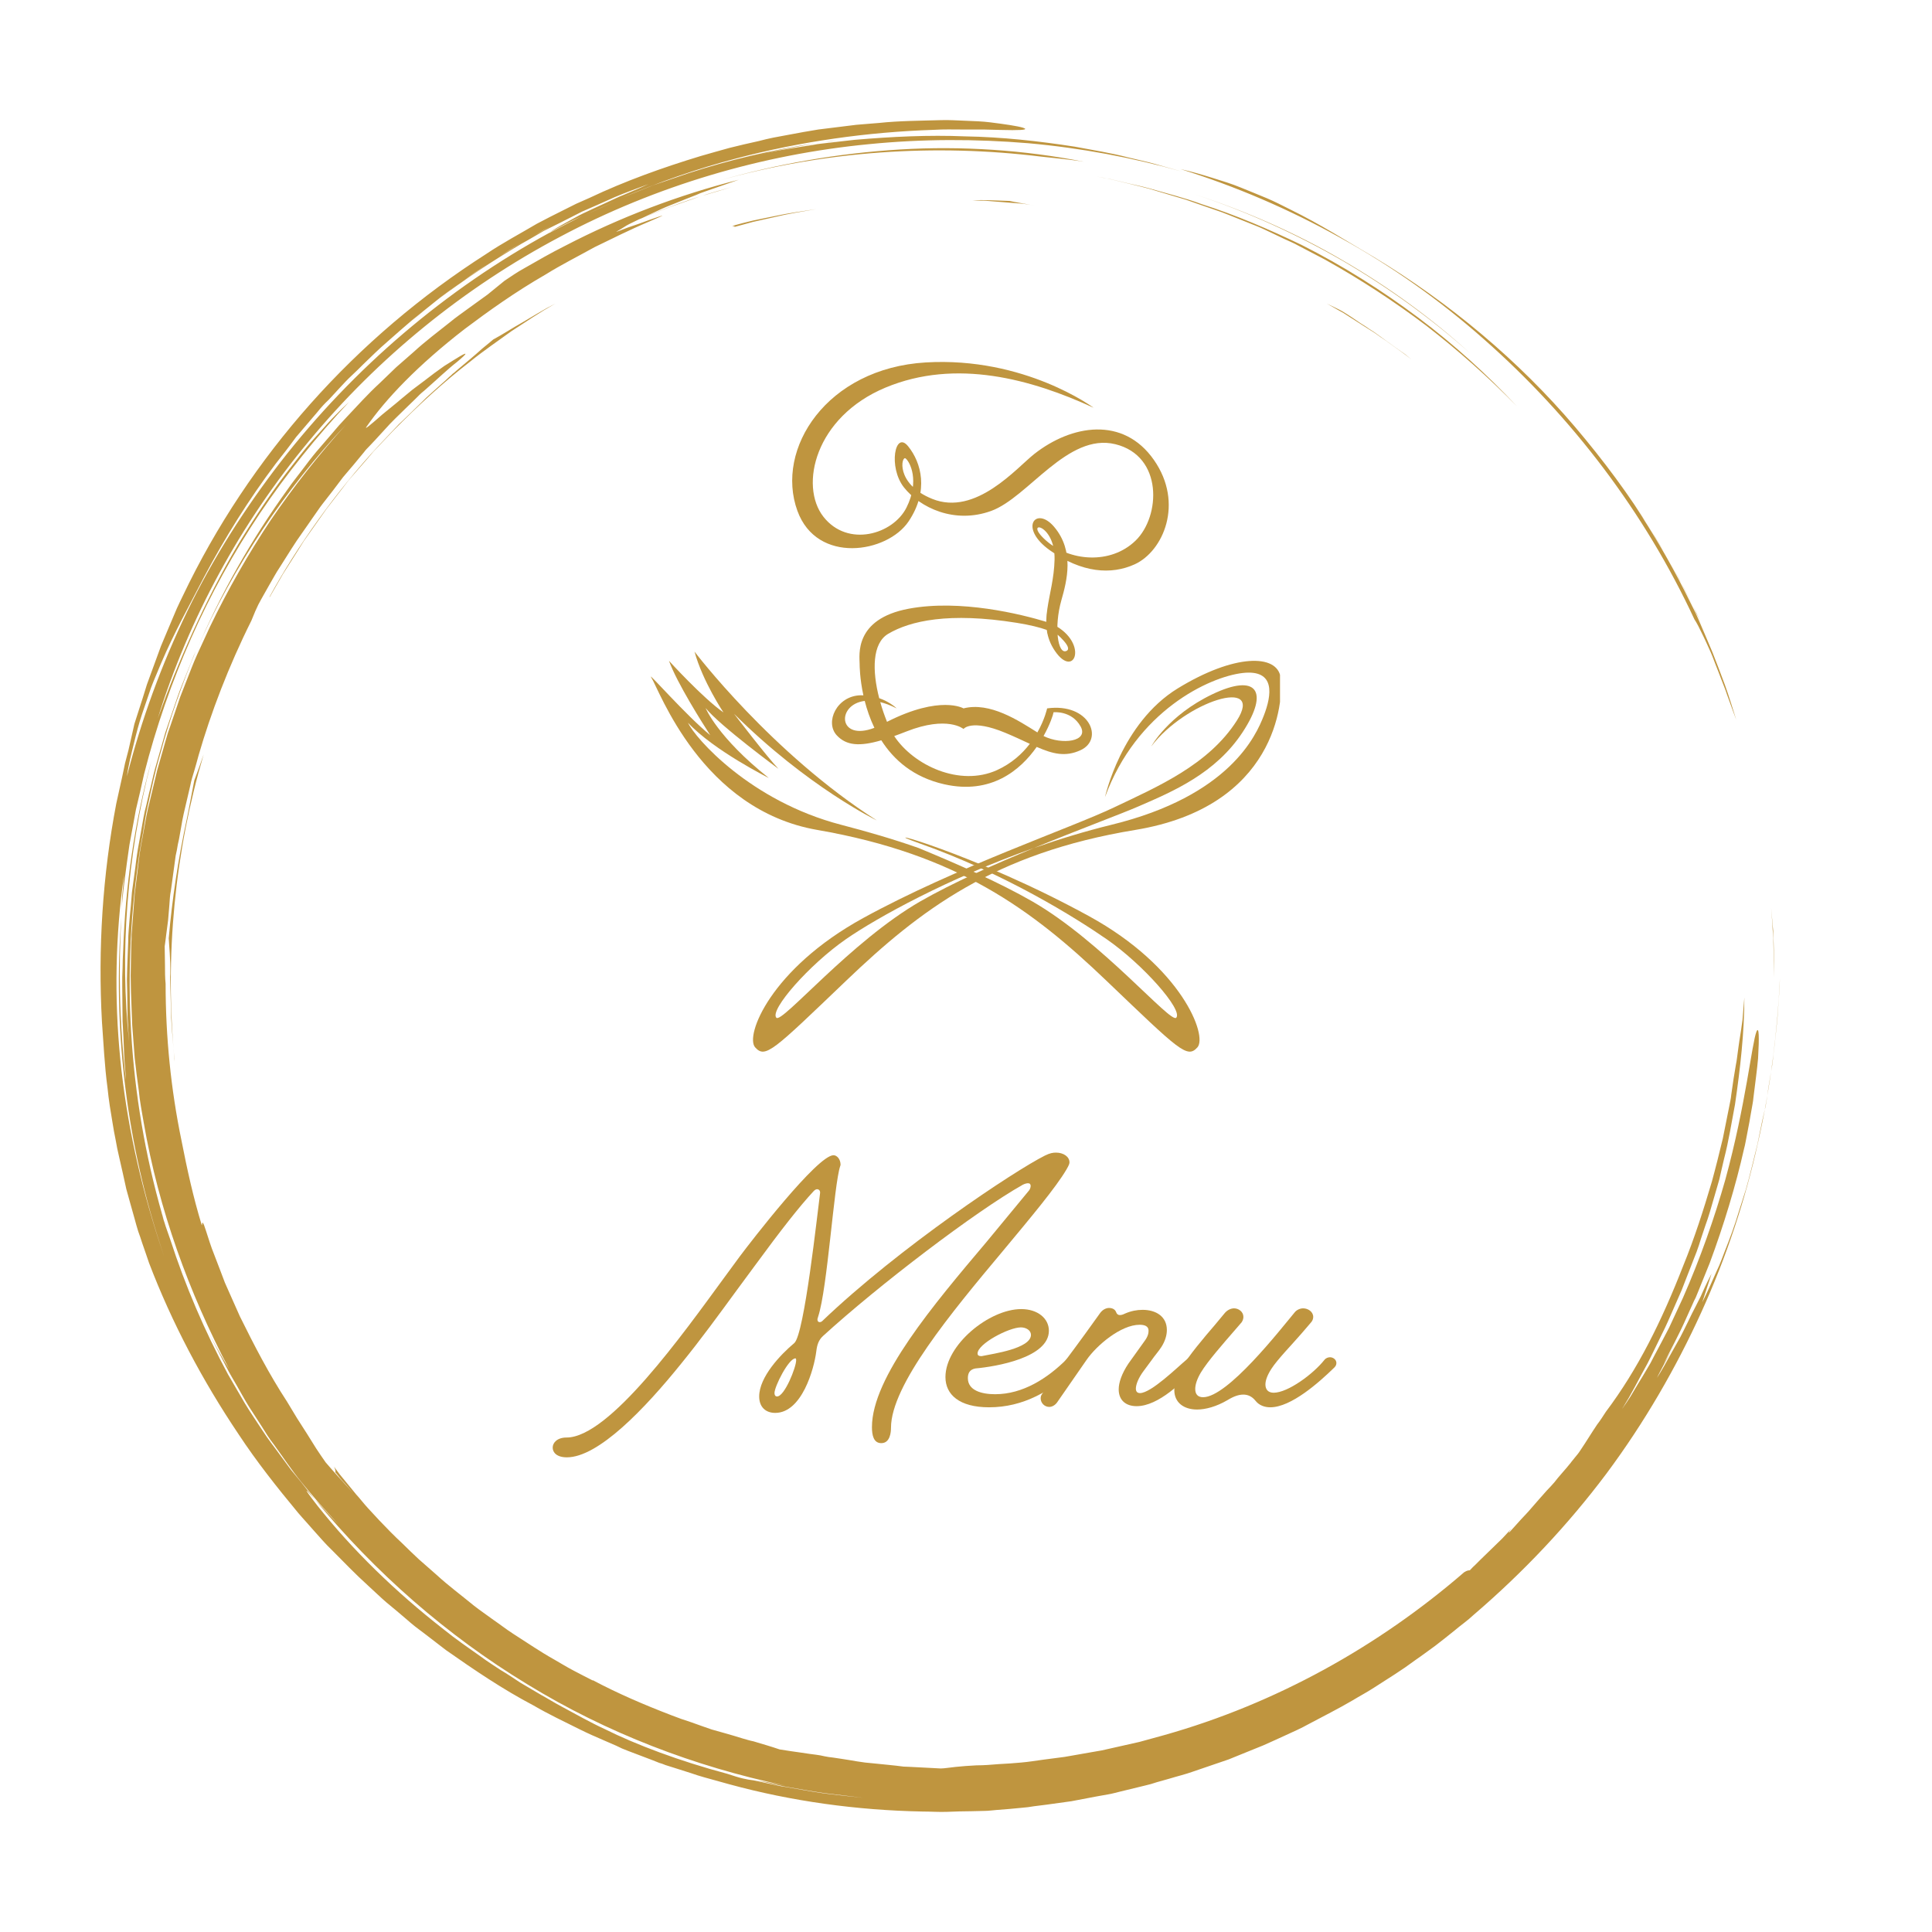 <svg xmlns="http://www.w3.org/2000/svg" xmlns:xlink="http://www.w3.org/1999/xlink" width="500" zoomAndPan="magnify" viewBox="0 0 375 375" height="500" preserveAspectRatio="xMidYMid meet" version="1.0"><defs><g/><clipPath id="cff8ed466b"><path d="M 19 23.262 L 345.898 23.262 L 345.898 351.762 L 19 351.762 Z M 19 23.262 " clip-rule="nonzero"/></clipPath><clipPath id="e13cb11050"><path d="M 146 128.148 L 248.449 128.148 L 248.449 204.121 L 146 204.121 Z M 146 128.148 " clip-rule="nonzero"/></clipPath><clipPath id="743f4b2a0b"><path d="M 126.312 126.34 L 233 126.34 L 233 204.121 L 126.312 204.121 Z M 126.312 126.34 " clip-rule="nonzero"/></clipPath></defs><g clip-path="url(#cff8ed466b)"><path fill="#bf953f" d="M 288.012 65.832 C 305.148 80.914 319.258 99.504 328.887 120.215 C 329.312 120.82 329.918 122.035 330.645 123.547 C 331.008 124.273 331.371 125.121 331.793 126.031 C 332.219 126.938 332.582 127.906 332.945 128.875 C 333.309 129.844 333.734 130.812 334.098 131.844 C 334.461 132.812 334.883 133.781 335.188 134.75 C 335.852 136.629 336.52 138.383 337.004 139.715 C 336.277 137.414 335.609 135.176 334.824 132.996 C 334.035 130.812 333.188 128.695 332.398 126.637 C 331.551 124.578 330.645 122.52 329.797 120.52 L 329.129 119.004 L 328.402 117.551 C 327.918 116.582 327.434 115.613 326.949 114.645 C 324.105 109.012 320.895 103.562 317.262 98.051 C 322.891 106.348 327.738 115.191 331.734 124.395 C 330.945 122.578 330.098 120.82 329.312 119.004 C 328.402 117.25 327.496 115.434 326.586 113.676 C 325.738 111.859 324.648 110.102 323.68 108.348 C 322.648 106.59 321.68 104.773 320.531 103.078 C 316.23 96.055 311.203 89.332 305.754 82.91 C 294.793 70.012 281.41 58.809 266.691 49.906 C 261.305 46.758 256.336 43.547 250.402 40.641 C 248.949 39.914 247.434 39.125 245.859 38.461 C 244.285 37.793 242.59 37.129 240.832 36.402 C 239.078 35.676 237.262 35.129 235.324 34.523 C 233.387 33.918 231.324 33.312 229.145 32.828 C 239.863 36.16 250.281 40.641 260.152 46.152 C 270.145 51.664 279.473 58.266 288.012 65.832 Z M 316.535 96.781 C 316.172 96.234 315.746 95.629 315.324 95.086 C 315.746 95.629 316.109 96.176 316.535 96.781 Z M 344.027 179.566 C 343.969 178.477 343.848 177.324 343.785 176.234 C 343.906 177.387 343.969 178.598 344.09 179.746 C 344.148 180.352 344.211 180.898 344.211 181.504 C 344.211 182.047 344.27 182.652 344.27 183.199 C 344.332 185.438 344.391 187.68 344.391 189.738 C 344.332 187.438 344.27 185.195 344.211 182.957 C 344.211 182.41 344.211 181.805 344.148 181.262 C 344.09 180.656 344.027 180.109 344.027 179.566 Z M 202.137 30.406 C 181.547 27.863 160.168 29.254 139.516 35.07 C 150.723 31.859 162.652 29.738 174.703 29.012 C 186.754 28.285 198.867 29.133 210.312 31.375 C 207.586 30.953 204.859 30.707 202.137 30.406 Z M 260.637 50.633 C 251.613 45.426 241.926 41.004 231.75 37.672 C 241.805 40.945 251.555 45.242 260.578 50.512 C 269.66 55.781 278.016 61.898 285.344 68.559 C 277.957 61.957 269.66 55.902 260.637 50.633 Z M 39.531 146.438 C 33.961 165.211 31.902 185.438 33.902 206.031 C 33.781 205.363 33.781 204.637 33.719 203.969 C 33.66 203.305 33.598 202.578 33.539 201.91 C 33.418 200.52 33.297 199.125 33.234 197.672 C 33.176 196.281 33.176 194.824 33.113 193.371 C 33.113 192.645 33.055 191.918 33.055 191.191 C 33.055 190.465 32.992 189.738 33.055 189.012 C 33.113 186.105 32.812 183.5 32.75 182.109 C 33.418 174.539 34.508 167.09 36.383 158.367 C 36.625 157.035 37.23 154.129 37.715 151.465 C 38.32 149.891 38.926 148.195 39.531 146.438 Z M 160.168 27.559 C 159.625 27.621 159.078 27.742 158.531 27.801 C 159.867 27.621 161.137 27.379 162.469 27.258 C 161.684 27.379 160.895 27.5 160.168 27.559 Z M 84.469 58.688 C 84.527 58.629 84.648 58.566 84.711 58.508 C 84.648 58.566 84.527 58.629 84.469 58.688 Z M 82.105 60.504 C 81.137 61.293 80.168 62.078 79.141 62.926 C 80.109 62.141 81.078 61.293 82.105 60.504 Z M 345.059 196.703 C 344.996 197.977 344.816 199.246 344.695 200.578 C 344.574 201.91 344.391 203.305 344.211 204.699 C 344.148 205.363 344.09 206.09 343.969 206.816 C 343.848 207.543 343.727 208.211 343.605 208.938 C 343.363 210.391 343.121 211.844 342.938 213.297 L 342.758 214.387 C 342.695 214.75 342.637 215.113 342.516 215.477 C 342.332 216.203 342.211 216.93 342.027 217.656 C 341.727 219.109 341.422 220.625 341.121 222.078 C 340.758 223.531 340.395 224.984 340.031 226.5 C 339.668 227.953 339.305 229.406 338.879 230.859 C 338.457 232.254 337.973 233.645 337.547 235.039 C 337.125 236.43 336.699 237.762 336.215 239.094 C 335.73 240.426 335.246 241.699 334.762 242.91 C 334.277 244.121 333.855 245.395 333.309 246.484 C 332.277 248.785 331.371 250.906 330.402 252.781 C 331.008 250.965 331.613 249.086 332.219 247.211 C 331.793 247.996 331.129 249.328 330.402 250.965 C 330.219 251.391 330.039 251.812 329.797 252.238 C 329.555 252.66 329.371 253.145 329.129 253.57 C 328.645 254.477 328.16 255.445 327.676 256.477 C 327.191 257.445 326.707 258.473 326.164 259.504 C 325.617 260.473 325.074 261.441 324.527 262.41 C 323.496 264.289 322.527 266.043 321.621 267.438 C 321.922 266.77 322.285 266.164 322.648 265.438 C 323.012 264.773 323.375 264.047 323.738 263.379 C 324.469 261.988 325.316 260.594 326.102 259.141 C 324.469 261.988 324.469 261.988 322.891 264.773 C 324.227 262.047 325.922 259.02 327.375 255.688 C 327.738 254.84 328.16 253.992 328.523 253.145 C 328.707 252.723 328.887 252.297 329.129 251.875 C 329.312 251.449 329.492 250.965 329.676 250.543 C 330.402 248.785 331.129 246.969 331.855 245.152 C 334.582 237.824 336.941 230.012 338.516 222.988 C 338.758 222.137 338.879 221.23 339.062 220.383 C 339.242 219.535 339.363 218.688 339.547 217.84 C 339.668 216.992 339.848 216.203 339.969 215.418 C 340.09 214.629 340.273 213.902 340.332 213.113 C 340.695 210.148 341.059 207.543 341.242 205.426 C 341.484 201.246 341.422 199.125 340.938 200.215 C 340.031 202.457 338.879 214.387 334.883 228.98 C 332.824 236.25 330.039 244.242 326.648 251.934 C 325.738 253.871 324.891 255.75 323.98 257.688 C 323.012 259.566 322.043 261.383 321.074 263.199 C 320.832 263.684 320.59 264.105 320.348 264.59 C 320.105 265.016 319.805 265.5 319.562 265.922 C 319.016 266.832 318.531 267.68 317.988 268.527 C 317.504 269.375 316.957 270.223 316.473 271.07 C 315.93 271.918 315.383 272.707 314.836 273.492 C 315.262 272.766 315.688 272.102 316.109 271.375 C 316.535 270.648 316.898 269.922 317.32 269.195 C 318.109 267.738 318.895 266.227 319.742 264.711 C 320.531 263.199 321.258 261.625 322.043 260.051 C 322.406 259.262 322.832 258.473 323.195 257.688 C 323.559 256.898 323.922 256.113 324.285 255.266 C 325.012 253.629 325.68 252.055 326.406 250.422 C 327.07 248.785 327.676 247.09 328.344 245.453 C 328.645 244.605 329.008 243.82 329.312 242.973 C 329.613 242.125 329.918 241.277 330.16 240.426 L 331.008 237.883 C 331.309 237.035 331.613 236.188 331.855 235.34 L 333.371 230.133 L 333.734 228.859 L 334.035 227.527 L 334.641 224.926 C 335.551 221.41 336.094 217.898 336.762 214.387 C 337.789 207.363 338.578 200.398 338.578 193.613 C 338.457 195.188 338.336 196.645 338.215 197.977 C 338.031 199.309 337.852 200.641 337.609 202.031 C 337.488 202.758 337.426 203.426 337.305 204.211 C 337.184 205 337.125 205.789 336.941 206.637 C 336.641 208.332 336.336 210.27 336.035 212.508 C 335.973 213.234 335.793 213.965 335.672 214.629 L 335.246 216.75 L 334.398 220.988 L 333.371 225.168 L 332.824 227.285 C 332.641 228.012 332.461 228.68 332.277 229.344 C 330.645 234.855 328.887 240.367 326.707 245.695 C 322.527 256.414 317.926 265.742 311.688 274.039 C 311.145 274.887 310.598 275.734 309.992 276.52 C 308.844 278.219 307.875 279.852 306.723 281.547 C 306.422 282.031 306.059 282.457 305.754 282.82 C 305.449 283.242 305.086 283.605 304.844 283.969 C 304.238 284.695 303.695 285.363 303.148 285.969 C 302.605 286.574 302.121 287.18 301.695 287.727 C 301.211 288.27 300.727 288.816 300.242 289.301 C 299.273 290.391 298.305 291.48 297.156 292.812 C 296.609 293.477 295.941 294.145 295.215 294.93 C 294.488 295.719 293.762 296.566 292.914 297.477 C 292.793 297.477 292.977 297.172 293.34 296.688 C 292.855 297.293 292.25 297.898 291.582 298.625 C 290.918 299.293 290.191 299.957 289.465 300.684 C 288.738 301.41 288.012 302.078 287.281 302.805 C 286.918 303.168 286.617 303.469 286.254 303.832 C 285.891 304.137 285.586 304.5 285.285 304.801 C 285.043 304.801 284.801 304.801 284.195 305.168 C 267.539 319.578 247.676 330.66 225.996 336.777 C 224.363 337.203 222.785 337.688 221.152 338.109 C 219.516 338.473 217.941 338.836 216.309 339.199 C 215.52 339.383 214.672 339.562 213.883 339.746 C 213.098 339.867 212.25 340.047 211.461 340.168 C 209.828 340.473 208.254 340.715 206.617 341.016 C 205.223 341.199 203.832 341.383 202.438 341.562 C 201.047 341.746 199.652 341.988 198.199 342.109 C 196.746 342.23 195.352 342.352 193.898 342.41 C 192.445 342.531 190.992 342.652 189.539 342.652 C 188.086 342.715 186.691 342.836 185.48 342.957 C 184.27 343.078 183.301 343.258 182.574 343.258 C 180.699 343.137 178.762 343.078 176.82 342.957 C 176.336 342.957 175.852 342.895 175.367 342.895 C 174.883 342.836 174.398 342.773 173.914 342.715 C 172.945 342.594 171.977 342.531 170.949 342.41 C 169.98 342.289 168.949 342.23 167.918 342.109 C 166.891 341.988 165.922 341.805 164.832 341.625 C 163.801 341.441 162.773 341.32 161.684 341.141 C 161.137 341.078 160.594 341.02 160.047 340.895 C 159.5 340.773 158.957 340.652 158.41 340.594 C 157.746 340.531 156.656 340.352 155.383 340.168 C 154.172 339.988 152.719 339.805 151.328 339.562 C 149.75 339.02 148.055 338.535 146.238 337.988 C 145.574 337.867 144.848 337.625 144.18 337.445 L 142.184 336.84 C 140.848 336.477 139.516 336.051 138.125 335.688 C 136.793 335.203 135.461 334.781 134.188 334.297 L 132.191 333.629 L 131.219 333.266 L 130.25 332.902 C 125.043 330.902 119.957 328.723 115.051 326.121 L 115.051 326.18 C 113.84 325.574 112.566 324.91 111.297 324.242 C 110.023 323.578 108.754 322.789 107.48 322.062 C 104.879 320.609 102.332 318.852 99.668 317.156 C 98.336 316.309 97.125 315.34 95.793 314.434 L 93.855 313.039 C 93.188 312.555 92.582 312.129 91.977 311.645 C 89.555 309.648 87.012 307.77 84.711 305.652 C 83.559 304.621 82.41 303.652 81.258 302.621 C 80.168 301.594 79.078 300.562 78.051 299.535 C 76.473 298.082 75.02 296.566 73.629 295.113 L 71.387 292.691 C 70.602 291.844 69.934 290.934 69.148 290.086 L 66.965 287.422 L 66.422 286.758 L 65.875 286.09 L 64.848 284.695 C 65.148 285.363 65.148 285.605 65.09 285.785 C 65.391 286.09 65.633 286.453 65.938 286.816 C 66.238 287.18 66.543 287.543 66.906 287.906 C 67.449 288.512 67.996 289.18 68.543 289.785 C 66.48 287.543 64.664 285.543 63.211 283.848 C 62.605 283 62 282.094 61.395 281.184 C 60.789 280.215 60.184 279.246 59.578 278.277 C 58.973 277.309 58.305 276.277 57.641 275.25 C 57.035 274.219 56.367 273.129 55.703 272.039 C 52.25 266.77 49.344 261.141 46.559 255.508 L 44.621 251.148 L 43.652 248.965 L 42.805 246.727 C 42.258 245.273 41.652 243.758 41.109 242.305 C 40.562 240.793 40.137 239.277 39.594 237.762 C 39.168 236.793 39.289 237.703 39.168 237.824 C 37.535 232.496 36.324 226.984 35.234 221.41 C 33.176 211.48 32.145 201.246 32.145 190.949 C 32.023 189.738 32.023 188.527 32.023 187.316 C 32.023 186.105 31.965 184.895 31.965 183.684 C 32.086 183.016 32.145 182.23 32.266 181.383 C 32.387 180.535 32.508 179.625 32.629 178.598 L 32.871 175.688 C 32.934 174.719 32.992 173.75 33.176 172.844 C 33.418 170.906 33.719 169.027 33.961 167.09 C 34.023 166.422 34.145 165.758 34.324 165.031 C 34.445 164.305 34.566 163.578 34.75 162.852 C 34.871 162.062 35.051 161.277 35.172 160.488 C 35.293 159.641 35.477 158.793 35.656 157.945 C 36.082 156.188 36.504 154.371 36.93 152.496 C 37.109 151.527 37.414 150.559 37.715 149.59 C 38.02 148.617 38.262 147.59 38.562 146.559 C 40.926 138.383 44.379 129.301 48.797 120.457 C 49.344 119.066 49.828 117.977 50.133 117.371 C 50.797 116.098 51.523 114.887 52.191 113.676 C 52.918 112.465 53.523 111.254 54.309 110.102 C 55.035 108.953 55.762 107.801 56.488 106.652 C 57.215 105.5 57.941 104.41 58.73 103.32 C 59.398 102.352 60.062 101.441 60.668 100.535 C 61.336 99.625 61.941 98.656 62.605 97.809 C 64 96.055 65.332 94.297 66.602 92.602 C 67.996 90.965 69.391 89.332 70.66 87.758 C 70.965 87.332 71.328 86.969 71.691 86.605 C 72.055 86.242 72.355 85.879 72.719 85.516 C 73.387 84.789 74.051 84.062 74.719 83.336 C 75.988 81.883 77.383 80.609 78.656 79.34 C 79.262 78.734 79.926 78.129 80.531 77.523 C 80.836 77.219 81.137 76.918 81.441 76.613 C 81.742 76.312 82.047 76.07 82.348 75.824 C 84.77 73.707 86.832 71.707 88.707 70.254 C 90.887 68.438 90.707 68.316 89.254 69.164 C 88.527 69.59 87.496 70.254 86.223 71.043 C 85.012 71.891 83.621 72.918 82.227 74.008 C 81.5 74.555 80.773 75.098 80.047 75.645 C 79.32 76.25 78.656 76.797 77.988 77.34 C 76.656 78.492 75.324 79.52 74.234 80.43 C 72.113 82.305 70.723 83.457 71.086 82.91 C 74.84 77.461 81.137 70.859 90.223 63.836 C 94.824 60.383 99.973 56.688 105.969 53.238 C 108.875 51.422 112.145 49.785 115.414 47.969 C 118.805 46.332 122.258 44.578 126.012 43.004 C 130.129 41.246 128.617 41.793 126.012 42.699 C 124.742 43.184 123.168 43.73 121.895 44.152 C 120.621 44.637 119.715 45 119.594 45 C 120.199 44.637 120.863 44.273 121.59 43.789 C 122.316 43.367 123.168 43.004 124.016 42.578 C 126.738 41.488 129.402 40.34 132.188 39.43 L 134.613 38.582 C 135.398 38.277 136.246 37.977 137.035 37.793 L 141.941 36.34 C 141.09 36.582 140.184 36.824 139.336 37.066 C 134.129 38.582 129.102 40.398 124.621 42.336 C 125.348 41.973 126.133 41.609 126.922 41.246 C 127.949 40.762 128.98 40.277 130.07 39.855 C 131.16 39.43 132.312 38.945 133.402 38.52 L 135.098 37.855 L 135.945 37.492 L 136.793 37.188 C 139.094 36.402 141.332 35.613 143.395 34.887 C 131.703 37.855 120.379 42.156 109.66 47.727 L 107.664 48.758 C 106.996 49.121 106.332 49.484 105.664 49.848 L 101.727 52.086 C 100.395 52.812 99.184 53.66 97.914 54.508 L 94.641 57.172 L 90.949 59.84 C 89.738 60.746 88.465 61.594 87.316 62.562 C 84.953 64.441 82.531 66.258 80.289 68.316 L 76.898 71.285 L 73.629 74.434 C 71.387 76.492 69.391 78.734 67.328 80.914 C 66.844 81.457 66.301 82.004 65.816 82.547 L 64.363 84.242 L 61.395 87.695 C 60.426 88.848 59.52 90.059 58.609 91.27 L 57.215 93.086 C 56.73 93.691 56.309 94.297 55.883 94.902 C 48.797 104.715 42.805 115.25 38.078 126.395 C 41.652 118.035 46.074 110.164 50.98 102.773 C 55.883 95.449 61.336 88.605 67.148 82.426 C 61.879 88.242 56.973 94.477 52.555 100.957 C 48.191 107.5 44.258 114.402 40.805 121.547 L 38.32 126.938 C 37.898 127.848 37.535 128.754 37.172 129.664 L 36.082 132.449 C 35.719 133.359 35.355 134.266 34.992 135.234 L 33.055 140.93 L 32.57 142.32 L 32.145 143.773 C 31.598 145.711 31.055 147.59 30.508 149.527 C 30.023 151.465 29.602 153.402 29.117 155.34 C 28.875 156.309 28.633 157.277 28.449 158.246 L 27.906 161.215 L 27.359 164.184 C 27.301 164.668 27.18 165.152 27.117 165.637 L 26.938 167.148 L 26.148 173.508 L 25.664 179.867 L 25.543 181.441 C 25.543 181.988 25.543 182.531 25.484 183.016 L 25.422 186.168 L 25.363 189.375 C 25.363 190.465 25.422 191.496 25.422 192.586 L 25.543 195.797 C 25.605 196.887 25.605 197.914 25.664 199.004 L 26.148 205.363 C 26.211 205.91 26.27 206.395 26.332 206.938 L 26.512 208.512 L 26.938 211.66 L 27.117 213.234 L 27.359 214.812 L 27.906 217.961 C 30.812 234.734 36.625 250.844 44.5 265.801 C 43.773 264.59 42.984 263.199 42.199 261.805 C 41.41 260.352 40.562 258.898 39.836 257.262 C 40.137 257.93 40.441 258.594 40.805 259.262 L 41.836 261.262 L 43.895 265.258 C 44.559 266.59 45.348 267.859 46.074 269.133 C 46.801 270.406 47.527 271.738 48.312 273.008 L 50.738 276.762 C 51.523 278.035 52.312 279.309 53.219 280.457 C 54.977 282.879 56.609 285.363 58.488 287.664 C 59.641 289.059 60.789 290.449 62 291.844 L 65.633 295.84 C 64.727 294.93 62.605 292.629 61.094 290.996 C 72.781 305.227 86.77 317.461 102.332 326.906 C 117.836 336.414 134.914 342.895 152.176 346.527 C 149.387 345.984 147.996 345.742 146.723 345.559 C 147.633 345.742 148.602 345.984 149.508 346.164 C 150.418 346.348 151.387 346.59 152.355 346.77 C 154.898 347.195 157.441 347.68 159.988 348.043 C 162.531 348.344 165.074 348.648 167.555 348.949 C 165.074 348.707 162.531 348.406 159.988 348.102 C 157.441 347.738 154.898 347.254 152.418 346.832 C 151.387 346.711 150.355 346.406 149.328 346.227 C 148.297 345.984 147.27 345.801 146.238 345.559 C 145.633 345.5 144.969 345.379 144.18 345.195 C 143.395 345.016 142.426 344.711 141.152 344.289 C 131.824 341.805 123.348 338.594 117.414 335.629 C 114.508 334.297 111.781 332.723 109.055 331.266 C 107.664 330.539 106.332 329.691 105 328.965 C 103.664 328.18 102.332 327.391 101 326.605 C 99.73 325.758 98.457 324.91 97.125 324.121 C 95.855 323.273 94.582 322.484 93.371 321.578 C 90.887 319.82 88.406 318.125 86.102 316.25 C 76.715 308.922 68.422 300.867 61.578 292.207 C 58.426 288.148 59.398 289.059 61.094 291.055 C 60.246 289.965 59.336 288.816 58.488 287.727 L 56.488 285.301 L 54.613 282.758 C 53.402 281.062 52.07 279.43 50.918 277.613 C 49.766 275.855 48.555 274.098 47.465 272.281 C 46.375 270.465 45.348 268.59 44.258 266.77 C 39.715 258.352 35.961 249.57 33.055 240.609 C 32.75 239.762 32.449 238.852 32.145 238.004 C 31.844 237.156 31.598 236.25 31.355 235.34 C 31.66 236.188 31.844 237.098 32.145 238.004 C 25.121 214.812 23.484 190.406 26.875 167.027 C 27.059 165.273 27.422 163.578 27.723 161.82 L 28.148 159.219 C 28.27 158.367 28.449 157.461 28.633 156.613 C 29.418 153.16 30.086 149.711 31.113 146.316 C 32.934 139.473 35.355 132.812 38.02 126.332 L 37.535 127.422 L 37.109 128.512 L 36.203 130.754 C 35.598 132.27 34.992 133.723 34.445 135.297 C 33.902 136.809 33.418 138.383 32.871 139.898 L 32.086 142.199 L 31.418 144.562 L 30.086 149.223 C 29.66 150.801 29.359 152.375 28.934 153.949 L 28.391 156.309 L 28.086 157.52 L 27.844 158.734 L 26.996 163.516 C 26.695 165.09 26.453 166.727 26.27 168.363 L 25.605 173.207 C 25.484 174.84 25.363 176.414 25.18 178.051 C 25.059 179.688 24.879 181.262 24.879 182.895 C 24.816 184.531 24.758 186.105 24.695 187.742 C 24.695 188.527 24.637 189.375 24.637 190.164 L 24.695 192.586 C 24.695 194.219 24.758 195.797 24.758 197.43 C 24.816 199.066 24.938 200.641 25.059 202.215 C 23.242 185.195 24.574 166.18 29.359 147.77 C 26.09 159.641 24.332 171.996 23.91 184.41 C 23.848 185.621 23.789 186.773 23.789 187.922 C 23.789 188.527 23.727 189.074 23.727 189.68 C 23.727 190.285 23.727 190.828 23.727 191.434 C 23.727 193.734 23.789 196.039 23.789 198.219 C 23.91 200.398 24.031 202.516 24.09 204.457 C 24.152 206.395 24.395 208.211 24.453 209.844 C 23.062 197.734 23.062 187.559 23.547 177.992 C 21.969 198.824 24.273 220.32 30.871 240.852 C 31.176 241.883 31.539 242.852 31.844 243.879 C 32.023 244.363 32.145 244.91 32.328 245.395 C 32.508 245.879 32.691 246.363 32.871 246.848 C 32.691 246.363 32.508 245.879 32.328 245.395 L 31.844 243.879 C 31.539 242.91 31.176 241.883 30.871 240.91 C 27.238 229.707 24.574 217.84 23.363 205.727 C 22.152 193.613 22.395 181.383 24.09 169.754 L 23.91 171.812 C 23.848 172.48 23.789 173.207 23.727 173.871 C 23.668 175.266 23.605 176.656 23.484 178.051 C 23.789 173.328 24.453 168.664 25.121 164 C 25.543 161.699 25.969 159.398 26.391 157.098 C 26.938 154.797 27.48 152.555 27.965 150.254 C 30.266 141.172 33.355 132.328 37.109 123.852 C 40.863 115.371 45.348 107.258 50.496 99.566 C 55.641 91.934 61.457 84.727 67.754 78.008 C 66.844 78.855 65.938 79.762 65.027 80.672 C 64.121 81.578 63.211 82.609 62.305 83.637 C 61.395 84.668 60.426 85.695 59.52 86.789 C 58.609 87.938 57.699 89.027 56.793 90.238 C 53.098 94.902 49.586 100.172 46.254 105.621 C 39.715 116.645 34.445 128.754 30.629 139.414 C 36.625 120.156 46.617 101.625 60.004 85.574 C 73.324 69.469 90.039 55.84 108.691 45.969 C 127.344 36.039 147.934 29.98 168.645 27.984 C 179.004 26.953 189.359 26.953 199.594 27.801 C 209.766 28.711 219.82 30.586 229.449 33.312 L 224.301 31.859 C 222.605 31.375 220.848 31.012 219.094 30.586 C 215.641 29.68 212.129 29.133 208.617 28.469 C 201.59 27.379 194.504 26.59 187.359 26.469 C 180.215 26.168 173.066 26.531 165.922 27.137 C 164.164 27.316 162.348 27.559 160.594 27.742 C 159.684 27.863 158.773 27.922 157.926 28.105 L 155.262 28.527 C 153.508 28.832 151.691 29.074 149.934 29.438 C 148.176 29.801 146.422 30.223 144.664 30.586 C 145.996 30.285 147.391 29.98 148.781 29.68 C 149.508 29.496 150.176 29.316 150.902 29.195 C 151.629 29.074 152.355 28.891 153.082 28.77 C 154.598 28.469 156.051 28.227 157.562 27.922 C 157.746 27.863 157.988 27.863 158.168 27.801 C 149.75 29.133 141.637 31.012 133.645 33.617 C 131.34 34.402 129.039 35.191 126.738 35.977 C 124.68 36.824 122.621 37.613 120.562 38.461 C 127.828 35.371 135.219 32.77 142.848 30.77 C 155.445 27.438 168.402 25.621 181.305 25.199 C 183.242 25.078 184.996 25.137 186.633 25.137 C 188.207 25.137 189.66 25.137 190.871 25.137 C 193.355 25.199 195.23 25.258 196.504 25.258 C 199.109 25.258 199.473 25.078 198.504 24.773 C 197.535 24.473 195.109 24.109 192.203 23.746 C 190.75 23.562 189.117 23.504 187.48 23.441 C 185.844 23.383 184.148 23.262 182.574 23.32 C 178.578 23.441 174.582 23.441 170.586 23.867 C 169.617 23.926 168.586 24.047 167.617 24.109 C 167.133 24.168 166.648 24.168 166.164 24.23 L 164.711 24.41 C 162.773 24.652 160.773 24.895 158.836 25.137 C 156.898 25.441 154.961 25.805 153.023 26.168 C 152.055 26.348 151.086 26.531 150.113 26.711 C 149.145 26.895 148.238 27.137 147.27 27.379 C 145.391 27.801 143.453 28.227 141.578 28.711 C 139.699 29.254 137.82 29.738 136.004 30.285 C 128.617 32.527 121.348 35.129 114.445 38.398 L 111.84 39.551 C 110.992 39.973 110.145 40.398 109.297 40.824 C 107.602 41.672 105.906 42.52 104.211 43.426 C 100.941 45.363 97.609 47.121 94.461 49.238 C 69.027 65.469 48.434 88.484 35.477 115.676 C 35.113 116.461 34.688 117.25 34.324 118.098 L 33.297 120.52 C 32.629 122.152 31.902 123.789 31.234 125.426 C 30.629 127.059 30.023 128.754 29.418 130.391 C 29.117 131.238 28.812 132.027 28.512 132.875 L 27.723 135.418 L 26.09 140.504 L 24.938 145.59 L 24.273 148.133 L 23.727 150.738 L 22.574 155.945 C 19.91 169.875 19.004 184.168 19.789 198.34 C 20.094 202.336 20.273 206.758 20.879 211.238 C 21 212.328 21.121 213.48 21.305 214.629 C 21.484 215.781 21.668 216.871 21.848 217.961 C 22.031 219.051 22.211 220.199 22.453 221.289 C 22.574 221.836 22.637 222.379 22.758 222.926 C 22.879 223.473 23 224.016 23.121 224.562 C 23.605 226.68 24.09 228.801 24.516 230.797 C 25.059 232.797 25.605 234.676 26.09 236.43 C 26.332 237.34 26.574 238.188 26.816 238.973 C 27.117 239.762 27.359 240.547 27.602 241.277 C 28.086 242.73 28.57 244 28.934 245.152 C 33.355 256.719 39.23 267.859 46.316 278.398 C 49.828 283.727 53.766 288.695 57.883 293.66 C 58.91 294.871 60.062 296.082 61.094 297.293 C 62.184 298.504 63.211 299.715 64.422 300.867 C 66.723 303.168 68.965 305.531 71.387 307.711 C 72.598 308.801 73.75 309.949 75.02 311.039 C 76.293 312.07 77.566 313.16 78.777 314.191 C 79.383 314.734 80.047 315.281 80.652 315.766 L 82.652 317.277 C 83.984 318.309 85.254 319.277 86.59 320.305 C 92.039 324.121 97.551 327.875 103.543 331.023 C 106.453 332.723 109.539 334.176 112.566 335.688 C 113.293 336.051 114.082 336.414 114.871 336.777 L 117.23 337.809 L 119.594 338.836 L 120.742 339.383 L 121.953 339.867 C 123.531 340.473 125.164 341.078 126.738 341.684 L 127.949 342.168 C 128.375 342.289 128.738 342.41 129.16 342.594 L 131.645 343.379 L 134.129 344.168 C 134.977 344.469 135.762 344.711 136.609 344.953 C 138.305 345.438 139.941 345.863 141.637 346.348 C 153.629 349.617 166.285 351.375 179.062 351.617 C 180.637 351.617 182.273 351.738 183.848 351.676 C 185.422 351.617 187.055 351.555 188.633 351.555 L 191.055 351.496 C 191.84 351.496 192.629 351.375 193.477 351.312 C 195.051 351.191 196.688 351.07 198.32 350.891 L 199.531 350.77 C 199.957 350.707 200.32 350.648 200.742 350.586 L 203.164 350.281 C 204.738 350.039 206.375 349.859 207.949 349.617 L 212.734 348.707 L 215.098 348.285 C 215.883 348.164 216.672 347.922 217.457 347.738 L 222.18 346.59 L 223.391 346.285 L 224.543 345.922 L 226.906 345.258 C 228.48 344.773 230.055 344.41 231.566 343.863 L 236.172 342.289 L 238.473 341.504 L 240.711 340.594 L 245.195 338.777 C 246.707 338.109 248.16 337.445 249.613 336.777 C 251.066 336.113 252.582 335.445 253.977 334.66 C 256.82 333.145 259.727 331.691 262.516 330.055 C 263.906 329.207 265.301 328.48 266.691 327.574 C 268.023 326.727 269.418 325.816 270.75 324.969 L 272.75 323.637 L 274.688 322.242 C 276.02 321.336 277.289 320.367 278.562 319.457 C 279.836 318.488 281.105 317.461 282.316 316.492 C 283.527 315.461 284.859 314.555 286.012 313.461 C 295.699 305.168 304.359 295.961 311.809 286.027 C 319.199 276.098 325.316 265.5 330.219 254.719 C 335.125 243.941 338.758 232.859 341.18 221.957 C 343.664 211.055 344.996 200.277 345.48 189.922 C 345.422 191.859 345.238 194.16 345.059 196.703 Z M 25.969 144.379 C 26.453 142.383 26.938 140.504 27.543 138.688 C 28.148 136.871 28.754 135.176 29.297 133.539 C 29.902 131.906 30.629 130.328 31.234 128.816 C 33.84 122.699 36.746 117.551 39.652 111.918 C 43.711 104.289 48.312 96.902 53.523 89.996 C 54.855 88.301 56.188 86.605 57.457 84.848 C 58.852 83.215 60.246 81.578 61.637 79.945 C 62.305 79.098 63.031 78.309 63.816 77.582 L 65.996 75.219 C 66.723 74.434 67.449 73.645 68.238 72.918 C 69.027 72.191 69.754 71.465 70.539 70.68 C 72.055 69.227 73.566 67.711 75.203 66.316 C 76.777 64.926 78.352 63.531 79.988 62.141 C 81.621 60.809 83.258 59.535 84.891 58.203 C 85.68 57.535 86.59 56.93 87.375 56.324 C 88.223 55.719 89.07 55.113 89.918 54.508 C 90.766 53.902 91.555 53.297 92.461 52.691 C 93.309 52.148 94.156 51.543 95.066 50.996 C 96.824 49.906 98.457 48.695 100.215 47.727 C 101.969 46.695 103.727 45.668 105.422 44.699 C 107.18 43.789 108.996 42.82 110.75 41.914 C 101.547 46.574 92.824 52.086 84.711 58.387 C 90.16 54.207 95.609 50.633 101.242 47.301 C 102.211 46.758 103.18 46.211 104.09 45.668 L 105.543 44.82 L 106.996 44.094 C 108.996 43.125 110.934 42.094 112.992 41.066 C 115.051 40.156 117.172 39.246 119.289 38.277 C 121.41 37.371 123.652 36.582 125.891 35.734 C 124.559 36.34 122.863 37.066 120.984 37.855 C 120.016 38.219 119.109 38.703 118.141 39.125 C 117.172 39.551 116.203 40.035 115.234 40.461 C 114.266 40.945 113.355 41.309 112.445 41.793 C 111.598 42.277 110.75 42.699 110.023 43.125 C 108.57 43.91 107.359 44.637 106.754 45.062 C 108.812 43.973 110.871 42.883 112.992 41.914 C 110.871 43.004 108.754 44.094 106.574 45.242 C 106.633 45.184 106.695 45.184 106.754 45.121 C 86.527 56.145 68.602 71.465 54.492 89.633 C 47.465 98.719 41.289 108.469 36.324 118.703 C 31.355 128.996 27.422 139.715 24.637 150.68 C 24.938 148.438 25.484 146.379 25.969 144.379 Z M 119.41 39.066 C 117.594 39.914 115.719 40.762 113.84 41.609 C 115.656 40.762 117.535 39.914 119.41 39.066 Z M 84.469 58.688 C 83.68 59.293 82.895 59.898 82.105 60.566 C 82.895 59.898 83.68 59.293 84.469 58.688 Z M 101.426 62.562 C 103.422 61.414 105.484 60.082 107.785 58.93 L 105.605 60.203 L 103.484 61.535 C 102.09 62.441 100.699 63.352 99.305 64.258 C 96.641 66.195 93.855 68.074 91.25 70.195 C 85.98 74.25 81.078 78.793 76.352 83.578 L 72.902 87.211 C 72.297 87.816 71.812 88.484 71.266 89.09 L 69.633 90.965 L 67.996 92.844 C 67.449 93.449 66.965 94.176 66.422 94.844 C 65.391 96.176 64.363 97.508 63.332 98.84 C 62.363 100.23 61.395 101.562 60.426 102.957 C 59.941 103.621 59.457 104.352 58.973 105.016 L 57.641 107.137 C 56.73 108.59 55.824 109.98 54.914 111.434 C 54.066 112.887 53.219 114.402 52.371 115.855 L 52.312 115.855 C 57.52 106.289 65.211 95.387 73.566 86.426 C 74.598 85.332 75.688 84.184 76.656 83.152 C 77.141 82.609 77.688 82.062 78.23 81.578 C 78.777 81.094 79.262 80.551 79.805 80.066 C 80.836 79.098 81.805 78.066 82.832 77.098 C 83.863 76.188 84.832 75.281 85.801 74.434 C 86.285 74.008 86.77 73.586 87.195 73.16 C 87.438 72.98 87.68 72.738 87.859 72.555 C 88.102 72.375 88.344 72.191 88.586 71.949 C 89.496 71.164 90.402 70.438 91.25 69.711 C 92.098 68.984 92.887 68.316 93.613 67.652 C 94.398 67.043 95.066 66.438 95.734 65.895 C 97.551 64.926 99.367 63.715 101.426 62.562 Z M 276.867 63.23 C 270.629 58.508 264.027 54.207 257.184 50.391 L 251.977 47.664 C 251.129 47.18 250.219 46.816 249.312 46.395 L 246.648 45.121 C 245.738 44.699 244.891 44.273 243.984 43.91 L 238.531 41.73 L 237.141 41.188 L 235.746 40.703 C 233.871 40.035 231.992 39.43 230.176 38.762 C 228.297 38.219 226.359 37.613 224.484 37.066 C 222.605 36.461 220.668 36.039 218.73 35.555 C 216.793 35.07 214.855 34.586 212.914 34.281 C 213.762 34.465 214.672 34.586 215.52 34.766 L 218.062 35.371 C 219.758 35.797 221.453 36.098 223.148 36.582 C 226.48 37.551 229.934 38.398 233.203 39.609 C 239.863 41.73 246.344 44.516 252.645 47.543 C 260.699 51.602 268.266 56.387 275.293 61.656 C 282.316 66.922 288.676 72.738 294.43 78.855 C 288.918 73.223 283.043 68.016 276.867 63.23 Z M 142.121 43.852 C 143.453 43.488 144.785 43.125 146.117 42.82 C 147.449 42.52 148.844 42.277 150.234 41.973 C 152.961 41.367 155.746 41.004 158.473 40.582 C 155.688 41.066 152.961 41.488 150.234 42.156 C 148.902 42.457 147.512 42.762 146.18 43.062 C 144.848 43.426 143.516 43.789 142.184 44.152 C 143.152 43.852 142.242 43.91 142.121 43.852 Z M 195.957 39.004 C 196.625 39.125 197.352 39.309 198.199 39.43 C 199.047 39.551 199.957 39.793 200.926 39.914 L 199.41 39.672 L 198.625 39.551 L 197.836 39.488 C 196.809 39.43 195.777 39.309 194.809 39.246 C 193.777 39.188 192.75 39.066 191.781 39.004 C 191.297 38.945 190.75 38.945 190.266 38.945 L 188.754 38.883 C 191.176 38.762 193.535 38.945 195.957 39.004 Z M 270.812 67.41 C 271.355 67.773 271.902 68.195 272.445 68.559 C 272.992 68.922 273.477 69.406 273.961 69.77 C 272.688 68.742 271.355 67.832 270.023 66.863 C 269.359 66.379 268.691 65.895 268.023 65.469 C 267.359 64.984 266.691 64.5 265.965 64.078 L 261.789 61.414 L 260.758 60.746 L 259.668 60.141 C 258.941 59.719 258.273 59.355 257.547 58.93 C 258.879 59.598 259.973 60.082 260.578 60.445 C 261.789 61.172 262.938 61.957 264.09 62.746 C 264.695 63.109 265.238 63.473 265.844 63.895 C 266.449 64.258 266.996 64.621 267.539 65.047 C 268.629 65.832 269.723 66.621 270.812 67.41 Z M 270.812 67.41 " fill-opacity="1" fill-rule="nonzero"/></g><g clip-path="url(#e13cb11050)"><path fill="#bf953f" d="M 248.562 131.504 C 247.938 126.887 239.574 126.887 228.586 133.625 C 217.602 140.367 214.48 154.723 214.48 154.723 C 220.598 137.996 234.703 131.379 241.195 130.629 C 247.688 129.883 246.812 135 245.316 138.871 C 243.816 142.738 238.699 154.473 215.73 160.09 C 210.582 161.352 205.539 162.895 200.727 164.586 C 193.102 167.727 184.922 171.348 178.652 174.945 C 165.172 182.684 151.77 198.719 150.691 197.543 C 149.316 196.043 157.145 187.184 164.172 182.312 C 170.176 178.148 184.074 170.453 200.727 164.586 C 209.512 160.977 217.559 158.008 221.098 156.469 C 227.715 153.598 235.953 150.105 241.195 142.113 C 246.441 134.125 243.941 130.629 235.328 134.75 C 226.715 138.871 223.469 144.863 223.469 144.863 C 230.086 136.121 245.566 131.254 240.07 139.867 C 234.578 148.48 224.594 152.727 216.23 156.719 C 207.867 160.715 185.52 168.332 167.543 178.191 C 149.566 188.055 144.574 201.035 146.57 203.285 C 148.566 205.531 150.066 203.906 164.297 190.301 C 178.527 176.695 193.008 165.582 220.348 161.09 C 247.688 156.594 249.184 136.121 248.562 131.504 " fill-opacity="1" fill-rule="nonzero"/></g><g clip-path="url(#743f4b2a0b)"><path fill="#bf953f" d="M 211.391 177.832 C 189.016 165.566 168.254 160.066 178.344 163.648 C 194.996 169.516 208.816 178.148 214.82 182.312 C 221.848 187.184 229.676 196.043 228.305 197.543 C 227.223 198.719 213.82 182.684 200.34 174.945 C 194.074 171.348 185.891 167.727 178.266 164.586 C 173.453 162.895 168.395 161.426 163.262 160.09 C 145.617 155.504 134.902 143.234 133.543 140.289 C 138.551 145.672 149.223 151.008 149.223 151.008 C 139.254 143.098 136.961 137.434 136.961 137.434 C 139.766 140.898 151.098 149.23 151.098 149.23 C 148.852 146.891 142.484 138.555 142.484 138.555 C 156.809 152.789 170.195 159.246 170.195 159.246 C 149.785 146.234 134.805 126.477 134.805 126.477 C 136.398 132.285 140.422 138.277 140.422 138.277 C 136.492 135.562 129.844 128.258 129.844 128.258 C 131.434 132.633 136.398 140.445 137.859 142.703 C 133.273 138.973 125.523 130.129 126.379 131.441 C 127.973 133.875 136.117 157.188 158.645 161.09 C 185.945 165.816 200.465 176.695 214.695 190.301 C 228.926 203.906 230.426 205.531 232.422 203.285 C 234.418 201.035 229.371 187.688 211.391 177.832 " fill-opacity="1" fill-rule="nonzero"/></g><path fill="#bf953f" d="M 212.262 79.141 C 212.262 79.141 198.91 69.207 179.695 70.348 C 160.48 71.484 150.387 87.117 154.781 99.168 C 158.578 109.574 172.219 107.371 176.359 101.203 C 180.348 95.258 178.816 89.773 176.273 86.629 C 173.711 83.453 172.367 90.699 175.461 94.609 C 178.555 98.516 185.23 101.773 192.395 99.168 C 199.559 96.562 207.215 83.941 216.496 86.223 C 225.777 88.5 225.289 100.227 220.402 104.945 C 215.52 109.668 207.539 108.938 202.98 104.867 C 198.422 100.797 204.852 101.445 204.691 108.613 C 204.527 115.773 201.105 120.984 204.77 126.359 C 208.711 132.137 211.555 124.297 203.738 120.879 L 204.895 122.859 C 204.895 122.859 208.352 125.707 207.008 126.34 C 205.324 127.129 204.527 121.719 206.02 116.48 C 207.082 112.746 208.598 106.984 204.609 102.262 C 201.109 98.117 197.605 102.426 203.793 106.82 C 209.98 111.215 215.688 111.609 220.238 109.535 C 225.777 107.008 229.848 97.699 223.984 89.289 C 218 80.699 207.945 82.477 200.781 88.094 C 197.332 90.797 189.41 100.254 180.941 96.832 C 173.707 93.91 174.973 88.34 175.789 88.992 C 176.602 89.641 178.555 93.305 175.949 98.516 C 173.344 103.727 164.551 106.332 159.828 100.305 C 155.109 94.281 158.203 80.93 171.879 75.23 C 185.559 69.531 200.211 73.602 212.262 79.141 " fill-opacity="1" fill-rule="nonzero"/><path fill="#bf953f" d="M 202.551 142.863 C 203.809 140.625 204.418 138.75 204.496 138.246 C 204.496 138.246 207.988 137.871 209.738 140.992 C 211.379 143.926 206.188 144.652 202.551 142.863 Z M 193.512 149.48 C 186.293 152.75 177.344 148.582 173.566 142.871 C 174.305 142.605 175.082 142.316 175.906 141.988 C 183.914 138.836 187.016 141.492 187.016 141.492 C 187.016 141.492 188.516 139.492 195.133 142.238 C 196.926 142.984 198.48 143.727 199.887 144.375 C 198.422 146.285 196.367 148.184 193.512 149.48 Z M 167.84 136.047 C 168.262 137.695 168.863 139.488 169.719 141.27 C 162.621 143.984 162.32 136.727 167.84 136.047 Z M 203.246 137.496 C 203.246 137.496 202.805 139.605 201.355 142.164 C 197.707 139.871 192.137 136.188 187.016 137.496 C 187.016 137.496 182.535 134.852 172.168 140.105 C 171.672 138.875 171.227 137.582 170.855 136.277 C 171.82 136.512 172.879 136.906 174.035 137.496 C 174.035 137.496 172.816 136.27 170.652 135.516 C 169.277 130.191 169.273 124.859 172.41 123.016 C 176.656 120.52 184.145 118.77 197.379 120.895 C 199.832 121.285 201.816 121.777 203.246 122.289 C 203.262 122.668 203.41 123.051 203.469 123.32 C 203.523 123.566 203.887 123.906 203.957 124.133 L 204.121 123.59 L 204.121 118.543 L 203.297 118.477 C 203.223 119.281 203.164 120.031 203.137 120.711 C 198.152 119.195 186.414 116.285 176.406 118.145 C 165.672 120.145 166.855 127.289 166.855 128.883 C 166.855 129.207 166.875 131.699 167.582 134.961 C 167.41 134.957 167.238 134.949 167.059 134.953 C 162.426 135.047 160.043 140.191 162.426 142.738 C 164.285 144.727 166.84 144.922 171.062 143.691 C 173.48 147.484 177.281 150.871 183.273 152.227 C 192.34 154.277 198.039 149.516 201.223 144.977 C 204.336 146.332 206.781 146.969 209.738 145.609 C 214.355 143.488 211.488 136.371 203.246 137.496 " fill-opacity="1" fill-rule="nonzero"/><g fill="#bf953f" fill-opacity="1"><g transform="translate(107.276, 277.14)"><g><path d="M 0 3.84 C 0 4.785 0.797 5.727 2.754 5.727 C 8.844 5.727 17.828 -3.625 25.004 -12.539 C 28.773 -17.176 32.254 -21.961 35.805 -26.816 L 39.066 -31.238 C 44.43 -38.559 47.906 -42.98 50.664 -45.953 C 50.879 -46.168 51.098 -46.312 51.316 -46.312 C 51.676 -46.312 51.969 -46.023 51.895 -45.516 C 51.387 -41.746 48.852 -18.121 46.895 -16.453 C 44.211 -14.207 40.082 -9.855 40.082 -6.09 C 40.082 -4.059 41.312 -2.898 43.195 -2.898 C 48.344 -2.898 50.734 -11.379 51.168 -14.859 C 51.316 -16.09 51.605 -17.031 52.473 -17.828 C 63.273 -27.688 82.117 -42.039 91.25 -47.184 C 91.684 -47.402 92.047 -47.473 92.266 -47.473 C 92.629 -47.473 92.773 -47.258 92.773 -46.965 C 92.773 -46.75 92.699 -46.387 92.48 -46.098 L 84.219 -36.094 C 73.93 -23.918 61.969 -9.785 61.969 -0.145 C 61.969 1.379 62.258 2.973 63.781 2.973 C 65.52 2.973 65.664 0.797 65.664 0 C 65.664 -8.262 77.336 -22.324 87.41 -34.355 C 92.773 -40.805 97.699 -46.676 99.73 -50.156 C 100.238 -51.023 100.309 -51.316 100.309 -51.531 C 100.309 -52.621 99.152 -53.418 97.699 -53.418 C 97.121 -53.418 96.543 -53.344 95.527 -52.836 C 89.727 -49.938 67.332 -35.078 52.328 -20.73 C 52.184 -20.582 51.969 -20.512 51.82 -20.512 C 51.605 -20.512 51.387 -20.656 51.387 -21.02 C 51.387 -21.09 51.387 -21.164 51.531 -21.598 C 53.344 -27.105 54.578 -47.184 55.809 -50.809 L 55.879 -51.023 C 55.879 -52.184 55.156 -52.91 54.504 -52.91 C 51.387 -52.91 38.484 -36.168 36.312 -33.266 L 33.121 -28.918 C 25.367 -18.336 11.016 1.883 2.684 1.883 C 0.871 1.883 0 2.898 0 3.84 Z M 47.109 -13.48 C 47.184 -13.48 47.258 -13.41 47.258 -13.117 C 47.258 -11.742 45.008 -6.09 43.559 -6.09 C 43.195 -6.09 43.051 -6.379 43.051 -6.742 C 43.051 -8.047 45.805 -13.48 47.109 -13.48 Z M 47.109 -13.48 "/></g></g></g><g fill="#bf953f" fill-opacity="1"><g transform="translate(184.237, 277.14)"><g><path d="M 7.754 -3.984 C 14.352 -3.984 19.859 -7.102 24.715 -11.812 C 25.004 -12.105 25.078 -12.395 25.078 -12.609 C 25.078 -13.262 24.426 -13.77 23.773 -13.77 C 23.484 -13.77 23.121 -13.625 22.902 -13.41 C 19.062 -9.566 14.277 -6.523 8.914 -6.523 C 6.305 -6.523 3.625 -7.246 3.625 -9.641 C 3.625 -10.508 3.914 -11.305 5.074 -11.523 C 9.133 -11.887 19.352 -13.625 19.352 -18.844 C 19.352 -21.234 17.176 -23.047 13.988 -23.047 C 7.754 -23.047 -0.727 -16.09 -0.727 -9.855 C -0.727 -6.449 1.957 -3.984 7.754 -3.984 Z M 13.914 -19.496 C 14.93 -19.496 15.871 -18.918 15.871 -18.047 C 15.871 -15.367 8.336 -14.352 6.668 -13.988 L 6.305 -13.914 C 5.652 -13.914 5.508 -14.133 5.508 -14.422 C 5.508 -16.309 11.598 -19.496 13.914 -19.496 Z M 13.914 -19.496 "/></g></g></g><g fill="#bf953f" fill-opacity="1"><g transform="translate(206.991, 277.14)"><g><path d="M -5 -5.727 C -5 -4.855 -4.277 -4.059 -3.336 -4.059 C -2.754 -4.059 -2.176 -4.422 -1.812 -4.93 L 3.914 -13.191 C 5.871 -16.02 10.582 -20.004 14.207 -20.004 C 15.219 -20.004 15.945 -19.715 15.945 -18.844 C 15.945 -18.336 15.801 -17.684 15.148 -16.816 L 12.031 -12.465 C 10.727 -10.508 10.148 -8.77 10.148 -7.465 C 10.148 -5.363 11.523 -4.203 13.625 -4.203 C 17.902 -4.203 22.613 -8.988 25.441 -11.887 C 25.656 -12.176 25.73 -12.395 25.73 -12.684 C 25.73 -13.336 25.148 -13.914 24.496 -13.914 C 24.207 -13.914 23.992 -13.77 23.699 -13.555 L 23.266 -13.191 C 21.598 -11.812 16.453 -6.742 14.277 -6.742 C 13.77 -6.742 13.48 -7.031 13.48 -7.609 C 13.48 -8.336 13.914 -9.641 15.074 -11.16 L 16.523 -13.117 C 17.176 -14.062 17.902 -14.859 18.41 -15.656 C 19.207 -16.887 19.496 -18.047 19.496 -18.988 C 19.496 -21.598 17.395 -22.902 14.785 -22.902 C 13.699 -22.902 12.539 -22.688 11.379 -22.18 C 10.945 -21.961 10.656 -21.887 10.363 -21.887 C 10.074 -21.887 9.785 -22.035 9.641 -22.469 C 9.422 -23.047 8.844 -23.266 8.262 -23.266 C 7.754 -23.266 7.031 -22.977 6.523 -22.25 L 3.551 -18.121 C 0.797 -14.277 -2.246 -10.508 -4.711 -6.594 C -4.93 -6.305 -5 -6.016 -5 -5.727 Z M -5 -5.727 "/></g></g></g><g fill="#bf953f" fill-opacity="1"><g transform="translate(230.399, 277.14)"><g><path d="M -2.465 -7.32 C -2.465 -4.93 -0.652 -3.551 1.957 -3.551 C 3.625 -3.551 5.727 -4.133 7.828 -5.363 C 9.133 -6.16 10.074 -6.449 10.945 -6.449 C 11.812 -6.449 12.609 -6.09 13.262 -5.289 C 13.988 -4.348 15.074 -3.984 16.164 -3.984 C 20.223 -3.984 25.656 -8.844 28.555 -11.668 L 28.629 -11.742 C 28.918 -12.031 28.992 -12.32 28.992 -12.609 C 28.992 -13.191 28.41 -13.699 27.758 -13.699 C 27.398 -13.699 26.961 -13.555 26.672 -13.191 C 24.496 -10.438 19.57 -6.812 16.816 -6.812 C 15.801 -6.812 15.219 -7.395 15.219 -8.406 C 15.219 -9.203 15.582 -10.219 16.379 -11.453 C 17.539 -13.262 20.438 -16.234 22.25 -18.336 L 23.992 -20.367 C 24.352 -20.73 24.496 -21.164 24.496 -21.527 C 24.496 -22.539 23.484 -23.191 22.539 -23.191 C 21.961 -23.191 21.309 -22.902 20.945 -22.469 C 18.047 -18.988 7.898 -5.941 3.117 -5.941 C 2.102 -5.941 1.594 -6.523 1.594 -7.539 C 1.594 -8.406 1.957 -9.496 2.684 -10.727 C 3.984 -12.902 7.176 -16.523 9.059 -18.699 L 10.438 -20.293 C 10.801 -20.656 10.945 -21.164 10.945 -21.527 C 10.945 -22.539 10.004 -23.191 9.133 -23.191 C 8.48 -23.191 7.754 -22.832 7.246 -22.18 L 5.438 -20.004 C 3.262 -17.469 0.289 -13.988 -1.16 -11.453 C -2.102 -9.855 -2.465 -8.48 -2.465 -7.32 Z M -2.465 -7.32 "/></g></g></g></svg>